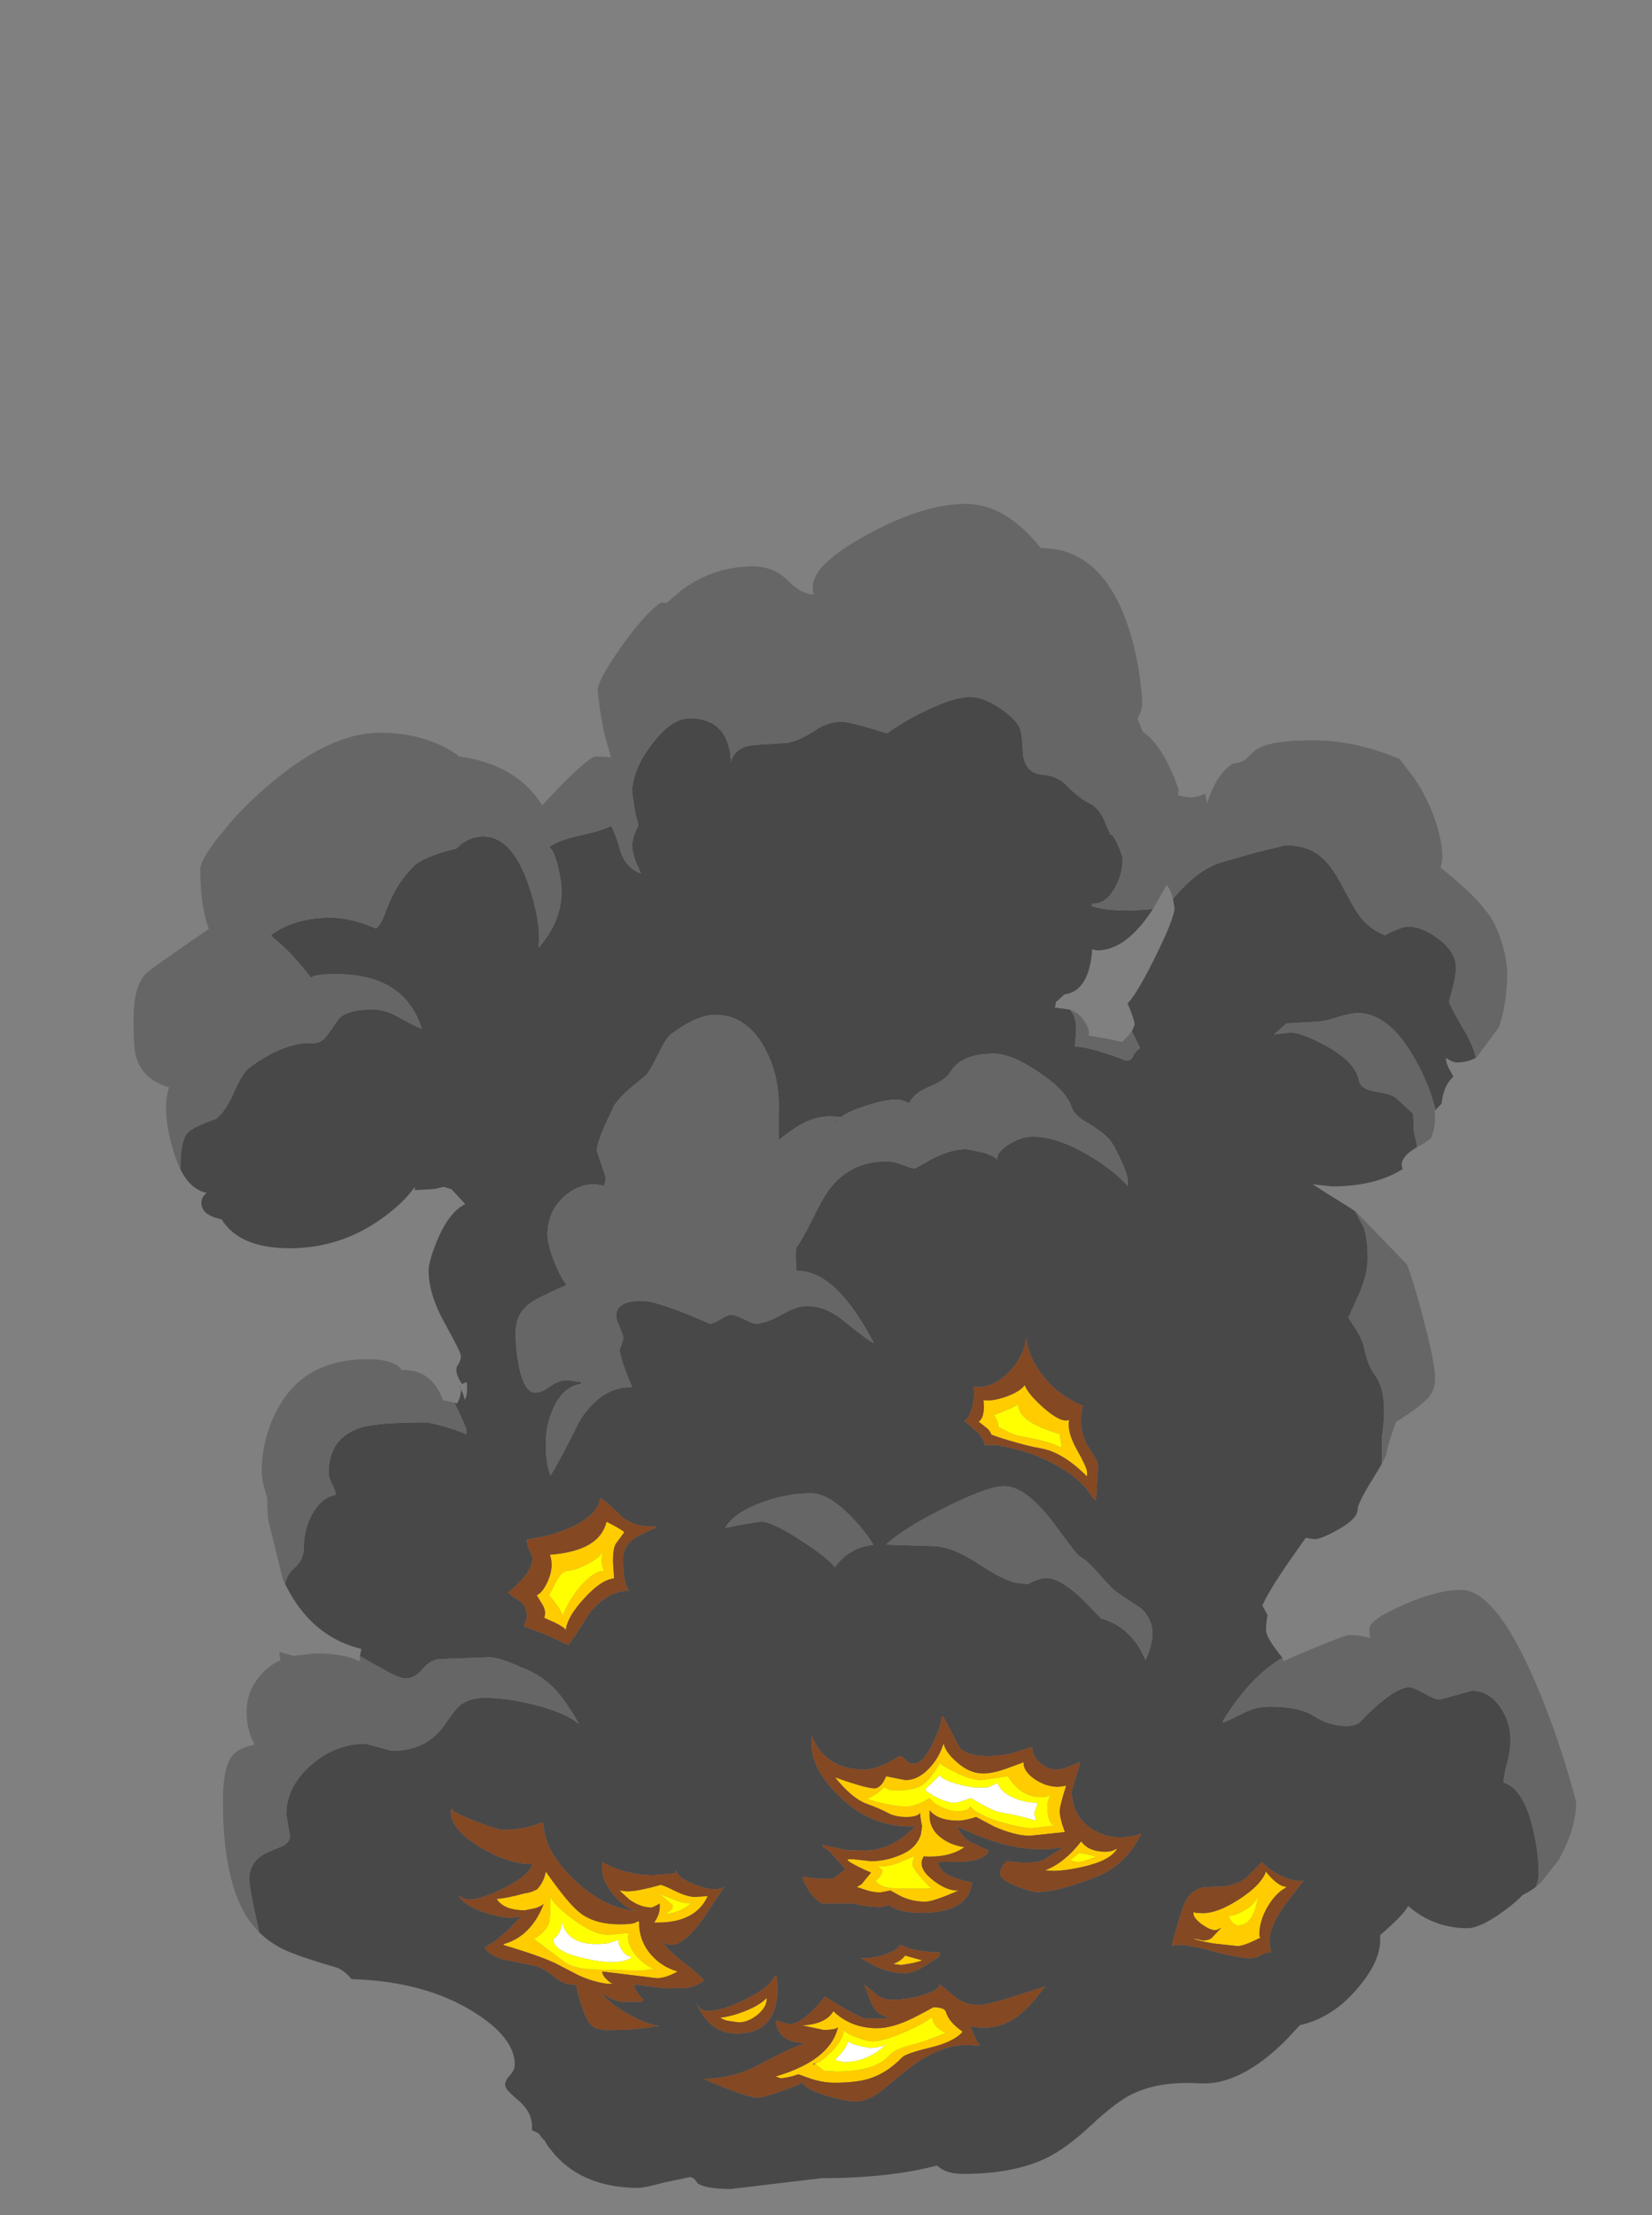 <?xml version="1.0" encoding="UTF-8" standalone="no"?>
<svg xmlns:ffdec="https://www.free-decompiler.com/flash" xmlns:xlink="http://www.w3.org/1999/xlink" ffdec:objectType="frame" height="513.9px" width="383.5px" xmlns="http://www.w3.org/2000/svg">
  <rect width="100%" height="100%" fill="#808080" stroke="none"/>
  <g transform="matrix(1.0, 0.0, 0.0, 1.0, 183.4, 511.25)">
    <use ffdec:characterId="204" height="390.95" transform="matrix(1.0, 0.0, 0.0, 1.0, -152.4, -394.35)" width="334.9" xlink:href="#shape0"/>
  </g>
  <defs>
    <g id="shape0" transform="matrix(1.0, 0.0, 0.0, 1.0, 152.4, 394.35)">
      <path d="M159.35 -265.9 Q157.3 -264.75 154.75 -264.75 153.85 -264.75 152.25 -265.85 L152.25 -265.75 Q152.25 -264.5 153.4 -262.55 L154.0 -261.45 Q152.45 -260.15 151.7 -257.55 151.4 -256.5 151.25 -255.2 L149.85 -253.7 Q148.35 -260.0 144.55 -266.45 138.75 -276.2 131.85 -276.2 129.95 -276.2 126.75 -275.15 123.55 -274.15 121.4 -274.15 L115.25 -273.8 112.35 -271.25 116.05 -271.7 Q118.8 -271.7 124.45 -268.6 131.25 -264.85 132.05 -260.65 132.45 -258.6 135.6 -258.05 139.6 -257.45 140.65 -256.55 L144.55 -252.95 Q144.75 -252.55 144.75 -249.0 L145.35 -246.5 145.55 -245.1 Q142.0 -243.05 142.0 -241.0 L142.2 -239.85 141.95 -239.85 Q135.65 -236.0 125.75 -236.0 L121.3 -236.5 Q123.9 -234.8 129.65 -231.25 L131.45 -230.05 131.15 -230.25 133.1 -226.65 Q134.1 -224.1 134.1 -219.3 134.1 -215.45 131.85 -210.5 L129.6 -205.55 131.25 -203.05 Q132.95 -200.3 133.3 -198.4 134.2 -194.3 135.75 -192.25 138.95 -188.1 137.4 -177.95 L137.4 -171.65 135.05 -167.75 Q131.75 -162.45 131.75 -161.0 131.75 -158.9 127.2 -156.35 123.25 -154.15 121.75 -154.15 L119.7 -154.45 116.05 -149.25 Q111.35 -142.5 109.65 -138.8 L110.85 -136.5 Q110.5 -134.8 110.5 -133.0 110.5 -131.3 114.3 -126.65 106.7 -122.15 100.5 -112.0 L100.5 -111.6 Q101.35 -111.85 105.55 -113.95 108.3 -115.3 111.35 -115.3 118.35 -115.3 121.75 -113.05 125.15 -110.8 129.4 -110.8 130.65 -110.8 132.1 -111.5 L132.5 -111.9 133.85 -113.35 Q140.55 -119.8 143.7 -119.8 144.8 -119.8 147.25 -118.35 149.7 -116.95 150.9 -116.95 L158.25 -119.0 Q162.15 -119.0 164.8 -115.3 167.25 -111.85 167.25 -107.5 167.25 -105.15 166.5 -102.35 165.7 -99.45 165.65 -97.7 170.25 -96.25 172.45 -87.05 173.8 -81.3 173.8 -76.4 173.8 -75.1 173.15 -73.5 171.75 -72.4 170.15 -71.65 168.75 -70.15 166.0 -68.1 160.35 -63.9 157.25 -63.9 149.45 -63.9 143.5 -69.05 142.4 -66.95 137.0 -62.3 L137.0 -61.15 Q137.0 -55.75 131.0 -49.1 125.5 -43.0 118.35 -41.4 L115.15 -37.95 Q104.55 -27.4 95.25 -27.9 85.65 -28.5 79.3 -25.35 75.7 -23.6 69.75 -18.05 63.95 -12.65 59.25 -10.45 51.7 -6.9 40.25 -6.9 36.05 -6.9 34.15 -8.85 23.05 -5.9 7.25 -5.9 L-13.65 -3.4 Q-19.65 -3.4 -21.5 -4.75 -22.3 -6.15 -23.25 -6.15 L-29.2 -4.9 Q-33.9 -3.65 -35.15 -3.65 -47.75 -3.65 -54.65 -11.4 L-55.65 -12.65 -55.8 -12.8 -56.05 -13.15 -56.2 -13.35 -57.15 -14.9 -57.25 -14.8 -58.4 -16.35 -59.9 -17.0 -59.9 -17.9 Q-59.9 -21.25 -63.0 -23.9 -65.25 -25.8 -65.9 -26.75 L-66.15 -27.4 Q-66.15 -28.65 -65.0 -29.8 -63.9 -31.0 -63.9 -32.25 -63.9 -38.75 -74.15 -44.9 -84.35 -51.0 -98.9 -51.95 L-101.85 -52.1 Q-103.05 -53.75 -105.05 -54.7 -111.95 -56.7 -115.9 -58.25 -120.15 -59.95 -123.2 -62.9 -125.55 -73.25 -125.55 -75.15 -125.55 -79.8 -120.8 -81.7 L-117.6 -83.05 Q-116.1 -83.9 -116.1 -85.4 L-116.95 -90.3 Q-116.95 -96.7 -111.2 -101.75 -105.55 -106.7 -98.55 -106.7 L-92.4 -105.05 Q-84.3 -105.05 -80.1 -111.2 -77.85 -114.55 -76.8 -115.45 -74.55 -117.35 -70.9 -117.35 -65.4 -117.35 -58.65 -115.55 -51.6 -113.65 -48.95 -111.2 -51.9 -116.4 -54.15 -118.9 -57.5 -122.55 -62.05 -124.3 L-62.05 -124.25 -63.7 -125.0 Q-67.85 -126.75 -69.85 -126.75 L-80.9 -126.35 Q-83.35 -126.35 -85.2 -124.1 -87.15 -121.85 -89.1 -121.85 -90.95 -121.85 -95.1 -124.35 L-99.85 -127.0 -99.5 -128.7 Q-110.4 -131.3 -116.35 -142.1 L-117.2 -143.75 Q-116.8 -146.05 -115.1 -147.45 -112.85 -149.3 -112.85 -152.35 -112.85 -156.45 -110.95 -159.9 -108.85 -163.8 -105.45 -164.45 -105.5 -165.3 -106.3 -166.9 -107.1 -168.45 -107.1 -169.55 -107.1 -177.6 -99.75 -180.0 -95.85 -181.25 -84.6 -181.25 -83.5 -181.25 -79.7 -180.1 -75.75 -178.95 -75.15 -178.35 L-75.15 -179.6 Q-75.15 -180.1 -77.9 -185.8 L-78.5 -185.95 -77.3 -185.65 Q-76.4 -187.1 -76.4 -188.9 L-77.2 -190.0 Q-76.05 -188.8 -75.5 -186.5 -74.75 -187.7 -75.05 -190.6 L-76.15 -190.15 Q-77.85 -192.6 -77.35 -194.15 -76.4 -195.55 -76.4 -196.65 -76.4 -197.5 -80.15 -204.25 -83.9 -210.95 -83.9 -216.5 -83.9 -218.65 -81.85 -223.6 -79.15 -230.05 -75.4 -231.9 L-78.6 -235.35 -80.4 -235.9 -82.45 -235.4 -86.65 -235.15 -87.1 -235.15 -87.1 -235.9 Q-89.75 -232.1 -94.9 -228.45 -104.45 -221.65 -116.15 -221.65 -125.65 -221.65 -130.15 -226.1 -131.3 -227.25 -131.95 -228.35 L-132.4 -228.45 Q-136.65 -229.45 -136.65 -232.15 -136.65 -233.45 -135.6 -234.35 L-135.4 -234.5 Q-139.1 -235.2 -141.5 -239.9 L-141.5 -240.8 Q-141.5 -247.2 -139.45 -248.8 -137.7 -250.15 -133.3 -251.65 -131.1 -253.25 -129.1 -257.8 -127.1 -262.35 -125.5 -263.55 -117.4 -269.55 -110.8 -269.25 -108.75 -269.15 -107.4 -271.15 L-104.65 -275.0 Q-102.5 -277.05 -97.05 -277.05 -93.95 -277.05 -91.1 -275.4 -87.3 -273.2 -85.5 -272.6 -89.45 -285.25 -105.45 -285.25 -110.35 -285.25 -111.2 -284.4 -115.95 -290.6 -120.2 -293.85 -120.2 -294.25 -120.6 -294.25 -115.05 -298.35 -106.7 -298.35 -102.0 -298.35 -96.25 -295.9 -95.25 -295.9 -93.65 -300.3 -91.5 -306.15 -87.45 -310.2 -85.1 -312.55 -77.45 -314.4 L-76.3 -315.45 Q-73.9 -317.2 -71.25 -317.2 -64.65 -317.2 -60.8 -306.25 -57.75 -297.5 -58.35 -291.4 -53.05 -297.5 -53.05 -304.3 -53.05 -306.9 -53.9 -310.3 -54.8 -314.0 -55.9 -314.7 -54.0 -316.25 -48.8 -317.4 -43.2 -318.65 -41.55 -319.65 -40.45 -317.8 -39.25 -313.4 -37.85 -309.7 -34.6 -308.6 L-35.85 -311.4 Q-36.65 -313.75 -36.65 -314.95 -36.65 -316.85 -35.4 -319.3 L-35.2 -319.65 -36.05 -323.25 -36.65 -327.45 Q-36.65 -332.55 -32.15 -338.5 -27.55 -344.6 -23.35 -344.6 -14.5 -344.6 -13.75 -335.2 L-13.75 -334.4 Q-12.9 -337.9 -8.55 -338.4 L-0.6 -338.9 Q2.4 -339.5 5.9 -341.85 8.8 -343.8 12.05 -343.8 13.95 -343.8 22.55 -341.1 25.95 -343.65 31.25 -346.25 38.0 -349.55 41.75 -349.55 44.85 -349.55 48.65 -347.0 51.75 -344.95 53.0 -343.0 53.65 -341.95 53.85 -339.8 L54.1 -336.15 Q54.65 -331.8 58.75 -331.5 62.1 -331.25 64.25 -329.0 67.2 -325.95 69.4 -324.95 71.8 -323.85 73.25 -320.25 L74.35 -317.6 74.7 -317.6 Q75.25 -317.1 76.2 -315.0 77.2 -312.8 77.2 -311.85 77.2 -308.35 75.35 -305.15 73.25 -301.45 70.2 -301.6 70.2 -301.2 69.8 -301.2 72.1 -300.0 79.4 -300.0 L84.25 -300.35 84.0 -300.0 Q77.95 -290.75 71.25 -290.75 L70.15 -291.0 Q69.45 -281.25 63.7 -280.55 L62.4 -279.35 61.75 -278.8 61.5 -277.5 65.0 -277.0 Q66.3 -275.45 66.4 -273.1 66.45 -271.45 66.1 -268.45 69.45 -268.45 78.0 -265.2 79.25 -265.2 79.6 -266.1 80.05 -267.35 81.3 -268.05 L79.35 -272.0 80.0 -273.5 Q80.0 -274.55 78.35 -278.5 80.05 -279.9 84.3 -288.25 89.25 -298.15 89.25 -300.6 L88.9 -302.7 Q94.35 -309.25 99.7 -311.05 L108.05 -313.45 115.05 -315.15 Q120.1 -315.15 123.3 -312.45 125.6 -310.55 127.9 -306.25 130.95 -300.5 131.85 -299.25 134.45 -295.6 138.2 -294.25 138.65 -294.7 140.7 -295.5 142.7 -296.3 143.3 -296.3 146.75 -296.3 150.5 -293.45 154.6 -290.35 154.6 -286.7 154.6 -284.35 152.95 -278.9 152.95 -278.35 156.3 -272.55 158.9 -268.15 159.15 -265.8 L159.35 -265.9 M10.45 -250.8 L10.45 -251.25 10.95 -251.4 10.45 -250.8 M57.75 -262.5 Q51.4 -266.8 47.25 -266.8 39.65 -266.8 37.05 -262.3 36.15 -260.75 32.3 -259.1 28.65 -257.55 27.65 -255.3 26.05 -256.15 24.55 -256.15 22.1 -256.15 17.3 -254.6 13.55 -253.35 11.75 -252.05 7.9 -252.7 4.35 -251.25 1.45 -250.1 -2.65 -246.7 L-2.65 -252.85 Q-2.2 -261.35 -5.9 -268.1 -10.1 -275.8 -17.4 -275.8 -21.6 -275.8 -27.65 -271.3 -28.75 -270.45 -30.65 -266.55 -32.65 -262.55 -33.4 -261.85 L-37.3 -258.6 Q-39.4 -256.8 -40.75 -254.9 L-43.0 -250.15 Q-44.85 -245.8 -44.85 -244.25 L-42.8 -238.15 Q-42.8 -237.15 -43.2 -236.1 -47.8 -237.4 -52.0 -234.0 -56.3 -230.45 -56.3 -224.85 -56.3 -222.3 -54.5 -218.0 -52.85 -214.1 -51.8 -213.15 -57.1 -210.85 -59.5 -209.45 -63.7 -207.0 -63.7 -202.1 -63.7 -197.9 -62.85 -193.9 -61.6 -188.15 -59.2 -188.15 -57.65 -188.15 -55.7 -189.6 -53.8 -191.05 -51.6 -191.05 L-48.55 -190.6 -48.55 -190.2 Q-52.55 -189.55 -54.8 -184.85 -56.7 -180.95 -56.7 -176.1 -56.7 -171.85 -55.6 -168.9 -53.35 -172.55 -48.8 -181.7 -43.7 -189.65 -36.65 -189.4 -39.55 -196.25 -39.55 -198.2 -38.7 -200.1 -38.7 -201.1 L-39.5 -203.3 Q-40.35 -204.95 -40.35 -206.0 -40.35 -209.45 -34.4 -209.45 -30.7 -209.45 -18.65 -204.15 -17.8 -204.15 -16.15 -205.15 -14.5 -206.2 -13.75 -206.2 -12.7 -206.2 -10.65 -205.15 -8.55 -204.15 -8.0 -204.15 -5.7 -204.15 -2.05 -206.2 1.6 -208.25 3.85 -208.25 8.3 -208.25 12.35 -204.9 18.0 -200.3 19.45 -199.65 10.7 -216.4 1.8 -216.4 L1.5 -216.4 Q1.2 -220.1 1.4 -221.75 2.8 -223.55 4.85 -227.7 7.15 -232.4 8.4 -234.3 13.4 -241.8 22.3 -241.8 24.2 -241.8 26.25 -240.95 28.25 -240.15 29.05 -240.15 L33.0 -242.4 Q37.5 -244.65 40.9 -244.65 L45.1 -243.8 Q47.6 -242.95 48.1 -242.2 47.9 -243.95 50.8 -245.75 53.65 -247.55 56.3 -247.55 61.95 -247.55 69.25 -243.25 75.1 -239.8 78.4 -236.1 L78.4 -237.3 Q78.4 -238.8 76.6 -242.55 74.95 -246.1 73.9 -247.15 72.2 -248.9 68.55 -251.05 65.95 -252.55 65.3 -254.5 64.15 -258.2 57.75 -262.5 M84.15 -132.05 Q84.15 -135.65 81.5 -138.1 L76.35 -141.5 Q74.9 -142.4 71.95 -145.8 69.15 -149.1 67.35 -150.1 66.65 -150.5 64.65 -153.25 L60.5 -158.8 Q54.4 -166.45 49.75 -166.45 45.75 -166.45 35.05 -161.0 25.9 -156.35 22.3 -152.9 L33.15 -152.55 Q37.55 -152.55 44.05 -148.25 50.6 -143.95 53.4 -143.95 L54.8 -143.75 55.1 -143.7 56.45 -144.35 Q58.35 -145.15 59.55 -145.15 62.6 -145.15 67.6 -140.5 L72.25 -135.75 Q79.35 -133.75 82.55 -126.05 L83.35 -128.15 Q84.15 -130.65 84.15 -132.05 M68.95 -176.05 Q66.75 -180.2 68.0 -185.15 62.2 -187.4 58.5 -192.35 56.5 -194.95 55.6 -197.6 55.0 -199.25 54.85 -200.9 54.6 -199.2 54.0 -197.6 52.9 -195.05 50.7 -192.8 46.9 -189.0 42.6 -189.5 43.0 -187.6 42.3 -184.85 41.55 -182.1 40.45 -181.65 L43.35 -179.1 Q45.0 -177.45 45.25 -176.0 L47.85 -176.0 Q55.7 -174.7 61.75 -171.35 66.35 -168.85 69.0 -165.65 L70.65 -163.3 71.05 -163.3 71.2 -165.65 71.5 -171.2 Q71.5 -172.0 70.65 -173.35 L68.95 -176.05 M14.5 -159.05 Q9.05 -164.8 4.9 -164.8 -1.45 -164.8 -7.85 -162.15 -13.4 -159.85 -15.05 -156.75 L-11.7 -157.45 -6.8 -158.25 Q-4.15 -158.25 2.55 -153.85 8.8 -149.8 10.4 -147.65 13.75 -152.25 19.35 -152.85 17.65 -155.75 14.5 -159.05 M17.4 -100.7 Q8.05 -100.7 5.0 -108.6 L5.0 -106.6 Q5.0 -100.65 11.65 -94.3 19.2 -87.05 29.05 -87.55 23.7 -81.9 17.25 -81.9 L13.2 -82.0 7.6 -83.2 7.6 -82.8 Q8.85 -82.2 10.15 -80.65 L12.85 -77.55 10.05 -75.45 6.95 -75.35 2.8 -75.8 Q4.05 -72.6 5.7 -70.95 L7.25 -69.65 14.6 -69.65 Q17.9 -68.8 20.9 -68.8 21.85 -68.8 22.8 -69.3 L24.25 -68.5 Q26.7 -67.45 30.35 -67.45 41.4 -67.45 42.25 -74.45 39.0 -75.25 37.45 -75.9 34.7 -77.0 34.3 -79.25 L40.7 -79.35 Q45.3 -79.75 46.1 -81.9 L41.65 -84.0 Q39.65 -85.3 38.9 -87.5 53.1 -80.55 63.25 -82.7 L63.6 -82.8 59.25 -79.95 Q56.85 -78.55 50.3 -79.45 52.25 -81.45 50.5 -79.7 48.75 -78.0 48.75 -76.65 48.75 -75.15 52.7 -73.6 56.0 -72.3 57.45 -72.3 62.2 -72.3 71.05 -75.8 77.95 -78.5 81.55 -85.85 78.95 -84.95 76.55 -84.95 73.0 -84.95 69.75 -87.15 65.4 -90.15 65.4 -95.7 L67.15 -101.6 67.15 -102.45 Q63.65 -100.7 61.85 -100.7 59.9 -100.7 58.1 -102.2 56.2 -103.85 56.2 -105.95 L50.75 -104.25 46.35 -103.8 Q41.15 -103.8 39.4 -105.75 L35.6 -112.95 35.2 -112.95 Q35.15 -110.95 33.2 -106.9 30.9 -102.05 28.6 -102.05 27.7 -102.05 26.9 -102.9 26.15 -103.8 25.35 -103.8 20.45 -100.7 17.4 -100.7 M30.65 -87.55 L30.65 -87.4 30.4 -85.75 30.5 -86.95 30.65 -87.55 M29.5 -87.6 L29.05 -87.55 29.05 -87.6 29.5 -87.6 M38.7 -88.05 L38.9 -87.5 38.7 -87.6 38.7 -88.05 M16.45 -57.0 Q21.75 -53.45 26.65 -53.45 28.55 -53.45 30.95 -54.95 L34.75 -57.4 34.75 -58.3 Q28.95 -58.35 25.6 -60.05 24.85 -58.8 22.35 -57.9 19.85 -56.95 17.25 -56.95 L16.45 -57.0 M5.9 -32.4 L5.15 -32.2 5.7 -32.6 5.9 -32.4 M22.5 -42.95 L17.25 -42.95 Q14.95 -43.8 8.1 -48.0 3.0 -41.65 -0.05 -41.65 -0.7 -41.65 -3.3 -42.55 L-3.3 -42.1 Q-2.45 -37.15 3.7 -37.3 -0.4 -35.9 -7.0 -32.3 -13.3 -28.95 -20.15 -28.95 L-17.3 -27.75 Q-9.65 -24.6 -7.5 -24.6 -6.2 -24.6 -2.0 -26.1 2.0 -27.5 2.8 -28.1 3.8 -26.4 8.95 -24.9 13.2 -23.7 15.05 -23.7 17.7 -23.7 20.7 -25.75 L26.2 -30.25 Q34.0 -36.85 41.25 -36.85 L44.1 -36.6 43.25 -37.9 41.8 -41.2 Q47.7 -39.8 52.65 -43.35 55.4 -45.3 59.25 -50.4 46.2 -46.05 43.95 -46.05 40.85 -46.05 38.6 -47.75 L34.75 -50.85 Q34.45 -49.4 30.55 -48.3 27.1 -47.3 23.8 -47.3 21.65 -47.3 20.3 -48.3 L17.25 -50.85 18.9 -46.45 Q20.15 -43.7 22.5 -43.4 L22.5 -42.95 M113.85 -76.1 Q111.15 -77.45 109.55 -79.25 L105.75 -75.45 Q103.75 -74.05 100.8 -73.6 L96.15 -73.4 Q93.65 -73.1 92.05 -70.55 90.95 -68.75 89.0 -61.3 L88.55 -59.8 90.1 -60.05 Q92.7 -60.05 98.4 -58.5 104.1 -56.95 106.75 -56.95 108.1 -56.95 109.2 -57.6 110.3 -58.3 111.75 -58.3 111.3 -59.15 111.3 -61.1 111.3 -64.2 114.85 -69.3 L119.2 -74.9 Q116.95 -74.6 113.85 -76.1 M-31.3 -157.1 Q-35.9 -156.9 -38.9 -159.2 -41.95 -162.3 -44.0 -163.75 -44.7 -159.55 -51.3 -156.7 -55.9 -154.75 -61.1 -154.1 -61.1 -152.35 -59.75 -150.0 -59.75 -146.3 -65.45 -141.8 -64.45 -140.8 -62.5 -139.65 -61.1 -138.5 -61.1 -136.35 -61.1 -135.6 -61.8 -133.95 L-57.4 -132.3 -51.45 -129.6 Q-50.1 -131.35 -46.45 -137.15 -42.45 -142.05 -37.4 -142.25 -38.75 -143.6 -38.75 -149.75 -38.75 -152.55 -36.0 -154.45 -35.05 -155.1 -31.3 -156.75 L-31.3 -157.1 M-26.55 -76.65 L-31.6 -76.2 Q-38.3 -76.2 -43.65 -79.25 L-43.65 -77.75 Q-43.65 -74.9 -40.8 -71.45 -37.95 -68.05 -35.1 -67.9 -42.75 -68.15 -50.0 -75.05 -57.1 -81.75 -57.2 -88.05 L-57.65 -88.45 Q-61.5 -86.7 -66.9 -86.7 -67.8 -86.7 -72.7 -88.6 -77.6 -90.5 -78.2 -91.1 -78.2 -91.55 -78.65 -91.55 -79.35 -87.2 -72.0 -82.75 -65.15 -78.65 -59.85 -78.8 -60.45 -76.2 -66.3 -73.25 -71.65 -70.55 -74.55 -70.55 -75.2 -70.55 -76.9 -71.4 -75.45 -68.95 -70.15 -67.3 -65.15 -65.8 -62.9 -66.6 L-62.45 -66.6 Q-65.3 -63.45 -67.55 -61.65 -69.25 -60.25 -70.9 -59.5 -70.05 -57.75 -66.8 -56.7 L-59.4 -55.2 Q-57.35 -54.8 -54.55 -52.5 -52.2 -50.55 -49.7 -50.85 -47.85 -42.4 -45.6 -41.0 -44.5 -40.3 -42.4 -40.25 L-37.5 -40.35 -33.2 -40.8 -30.35 -41.25 Q-32.4 -41.35 -36.0 -43.15 -40.85 -45.6 -43.2 -48.2 L-43.2 -48.65 Q-42.0 -47.45 -39.25 -46.85 L-34.4 -46.85 -33.95 -47.3 Q-36.15 -49.3 -36.2 -50.85 L-28.95 -49.95 -23.9 -50.05 Q-22.1 -50.3 -20.0 -51.7 -20.6 -52.8 -24.55 -55.85 -28.55 -58.85 -29.65 -60.9 -28.8 -60.05 -27.45 -60.05 -24.55 -60.05 -20.1 -66.2 L-15.2 -73.6 Q-17.0 -72.15 -21.65 -73.85 -26.25 -75.5 -26.55 -77.55 L-26.55 -76.65 M-22.85 -69.75 L-22.8 -69.8 -22.6 -69.8 -22.85 -69.75 M-2.9 -50.2 Q-2.9 -52.15 -3.3 -53.05 -3.3 -52.6 -3.75 -52.6 -4.6 -50.25 -10.2 -47.45 -15.65 -44.7 -19.1 -44.7 -20.55 -44.7 -21.3 -45.85 L-21.65 -46.4 -21.4 -45.8 Q-18.35 -39.45 -12.35 -39.45 -2.9 -39.45 -2.9 -50.2 M-62.0 -70.6 L-62.2 -70.45 -62.4 -70.45 -62.0 -70.6 M-5.4 -30.3 L-5.7 -30.2 -5.7 -30.45 -5.4 -30.3" fill="#484848" fill-rule="evenodd" stroke="none"/>
      <path d="M-141.5 -239.9 Q-142.5 -241.95 -143.3 -244.75 -145.9 -253.8 -144.15 -259.0 -150.25 -260.7 -151.85 -266.15 -152.4 -268.1 -152.4 -274.9 -152.4 -282.4 -149.55 -285.35 -148.5 -286.45 -134.9 -295.75 -136.9 -300.9 -136.9 -309.6 -136.9 -311.55 -133.05 -316.6 L-130.2 -320.05 -130.15 -320.5 -130.05 -320.25 Q-127.0 -323.8 -123.15 -327.25 -107.7 -341.25 -95.15 -341.25 -85.3 -341.25 -78.1 -336.7 L-77.1 -336.05 -77.1 -335.8 Q-63.4 -333.95 -57.55 -324.4 L-53.2 -329.0 Q-46.45 -335.75 -45.15 -335.75 L-41.55 -335.6 -42.85 -340.05 Q-44.15 -345.45 -44.65 -351.1 -44.65 -353.55 -38.75 -361.8 -33.4 -369.2 -29.9 -371.5 L-28.75 -371.3 -24.9 -374.55 Q-17.5 -379.85 -8.65 -379.85 -3.8 -379.85 -0.55 -376.6 2.65 -373.35 5.35 -373.35 L5.5 -373.35 Q5.3 -374.2 5.25 -375.0 5.25 -380.4 18.25 -387.4 31.15 -394.35 40.75 -394.35 50.05 -394.35 58.2 -384.1 L58.25 -384.1 Q72.15 -384.1 78.3 -366.5 80.25 -360.85 81.2 -354.05 81.75 -349.95 81.75 -347.75 81.75 -346.5 80.65 -344.55 L81.9 -341.45 Q86.6 -338.4 90.25 -328.0 L90.05 -326.7 92.75 -326.25 Q94.8 -326.25 96.35 -327.15 L96.8 -324.9 97.0 -325.5 Q99.15 -331.7 102.55 -333.95 L102.55 -334.05 Q104.45 -334.25 105.5 -334.85 L107.5 -336.75 Q110.25 -339.5 121.25 -339.5 130.55 -339.5 140.05 -335.75 L141.5 -335.15 144.85 -330.8 Q148.8 -324.95 150.5 -318.55 152.05 -312.75 151.0 -310.0 158.7 -303.75 161.05 -300.55 L161.3 -300.2 Q163.15 -298.2 164.55 -294.55 166.1 -290.45 166.5 -286.1 166.5 -279.55 165.05 -274.5 L164.8 -273.65 164.55 -272.9 159.35 -265.9 159.15 -265.8 Q158.9 -268.15 156.3 -272.55 152.95 -278.35 152.95 -278.9 154.6 -284.35 154.6 -286.7 154.6 -290.35 150.5 -293.45 146.75 -296.3 143.3 -296.3 142.7 -296.3 140.7 -295.5 138.65 -294.7 138.2 -294.25 134.45 -295.6 131.85 -299.25 130.95 -300.5 127.9 -306.25 125.6 -310.55 123.3 -312.45 120.1 -315.15 115.05 -315.15 L108.05 -313.45 99.7 -311.05 Q94.35 -309.25 88.9 -302.7 88.45 -304.7 87.45 -305.95 L84.25 -300.35 79.4 -300.0 Q72.1 -300.0 69.8 -301.2 70.2 -301.2 70.2 -301.6 73.25 -301.45 75.35 -305.15 77.2 -308.35 77.2 -311.85 77.2 -312.8 76.2 -315.0 75.25 -317.1 74.7 -317.6 L74.35 -317.6 73.25 -320.25 Q71.8 -323.85 69.4 -324.95 67.2 -325.95 64.25 -329.0 62.1 -331.25 58.75 -331.5 54.65 -331.8 54.1 -336.15 L53.85 -339.8 Q53.65 -341.95 53.0 -343.0 51.75 -344.95 48.65 -347.0 44.85 -349.55 41.75 -349.55 38.0 -349.55 31.25 -346.25 25.95 -343.65 22.55 -341.1 13.95 -343.8 12.05 -343.8 8.8 -343.8 5.9 -341.85 2.4 -339.5 -0.6 -338.9 L-8.55 -338.4 Q-12.9 -337.9 -13.75 -334.4 L-13.75 -335.2 Q-14.5 -344.6 -23.35 -344.6 -27.55 -344.6 -32.15 -338.5 -36.65 -332.55 -36.65 -327.45 L-36.05 -323.25 -35.2 -319.65 -35.4 -319.3 Q-36.65 -316.85 -36.65 -314.95 -36.65 -313.75 -35.85 -311.4 L-34.6 -308.6 Q-37.85 -309.7 -39.25 -313.4 -40.45 -317.8 -41.55 -319.65 -43.2 -318.65 -48.8 -317.4 -54.0 -316.25 -55.9 -314.7 -54.8 -314.0 -53.9 -310.3 -53.05 -306.9 -53.05 -304.3 -53.05 -297.5 -58.35 -291.4 -57.75 -297.5 -60.8 -306.25 -64.65 -317.2 -71.25 -317.2 -73.9 -317.2 -76.3 -315.45 L-77.45 -314.4 Q-85.1 -312.55 -87.45 -310.2 -91.5 -306.15 -93.65 -300.3 -95.25 -295.9 -96.25 -295.9 -102.0 -298.35 -106.7 -298.35 -115.05 -298.35 -120.6 -294.25 -120.2 -294.25 -120.2 -293.85 -115.95 -290.6 -111.2 -284.4 -110.35 -285.25 -105.45 -285.25 -89.45 -285.25 -85.5 -272.6 -87.3 -273.2 -91.1 -275.4 -93.95 -277.05 -97.05 -277.05 -102.5 -277.05 -104.65 -275.0 L-107.4 -271.15 Q-108.75 -269.15 -110.8 -269.25 -117.4 -269.55 -125.5 -263.55 -127.1 -262.35 -129.1 -257.8 -131.1 -253.25 -133.3 -251.65 -137.7 -250.15 -139.45 -248.8 -141.5 -247.2 -141.5 -240.8 L-141.5 -239.9 M149.85 -253.7 L149.65 -253.5 149.75 -251.9 Q149.75 -249.45 148.8 -247.2 147.7 -246.25 146.2 -245.45 L145.55 -245.1 145.35 -246.5 144.75 -249.0 Q144.75 -252.55 144.55 -252.95 L140.65 -256.55 Q139.6 -257.45 135.6 -258.05 132.45 -258.6 132.05 -260.65 131.25 -264.85 124.45 -268.6 118.8 -271.7 116.05 -271.7 L112.35 -271.25 115.25 -273.8 121.4 -274.15 Q123.55 -274.15 126.75 -275.15 129.95 -276.2 131.85 -276.2 138.75 -276.2 144.55 -266.45 148.35 -260.0 149.85 -253.7 M131.45 -230.05 L143.2 -217.9 143.5 -217.15 Q144.75 -213.85 147.05 -205.2 149.75 -195.0 149.75 -191.65 149.75 -188.85 148.35 -187.2 146.7 -185.15 140.75 -181.4 L140.7 -181.45 140.6 -181.2 Q138.65 -175.7 138.5 -174.15 138.45 -173.6 137.4 -171.65 L137.4 -177.95 Q138.95 -188.1 135.75 -192.25 134.2 -194.3 133.3 -198.4 132.95 -200.3 131.25 -203.05 L129.6 -205.55 131.85 -210.5 Q134.1 -215.45 134.1 -219.3 134.1 -224.1 133.1 -226.65 L131.15 -230.25 131.45 -230.05 M114.3 -126.65 L114.35 -126.55 114.55 -125.85 119.1 -127.85 Q128.8 -131.9 129.75 -131.9 132.7 -131.9 134.65 -131.15 134.5 -132.0 134.5 -133.4 134.5 -135.45 142.25 -138.85 150.25 -142.4 155.75 -142.4 164.35 -142.4 174.3 -117.9 179.25 -105.65 182.5 -93.15 182.5 -87.25 178.75 -80.35 L178.45 -79.75 174.3 -74.45 173.15 -73.5 Q173.8 -75.1 173.8 -76.4 173.8 -81.3 172.45 -87.05 170.25 -96.25 165.65 -97.7 165.7 -99.45 166.5 -102.35 167.25 -105.15 167.25 -107.5 167.25 -111.85 164.8 -115.3 162.15 -119.0 158.25 -119.0 L150.9 -116.95 Q149.7 -116.95 147.25 -118.35 144.8 -119.8 143.7 -119.8 140.55 -119.8 133.85 -113.35 L132.5 -111.9 132.1 -111.5 Q130.65 -110.8 129.4 -110.8 125.15 -110.8 121.75 -113.05 118.35 -115.3 111.35 -115.3 108.3 -115.3 105.55 -113.95 101.35 -111.85 100.5 -111.6 L100.5 -112.0 Q106.7 -122.15 114.3 -126.65 M-123.2 -62.9 Q-125.25 -64.95 -126.75 -67.6 -131.65 -76.4 -131.65 -93.5 -131.65 -101.05 -129.55 -103.85 -128.3 -105.5 -124.9 -106.35 L-124.25 -106.5 Q-126.15 -109.75 -126.15 -114.15 -126.15 -118.7 -123.1 -122.4 -121.15 -124.8 -118.3 -126.05 L-118.6 -128.0 -117.1 -127.6 -115.3 -127.1 -110.15 -127.65 Q-103.5 -127.65 -99.9 -125.8 L-99.9 -126.25 -99.85 -127.0 -95.1 -124.35 Q-90.95 -121.85 -89.1 -121.85 -87.15 -121.85 -85.2 -124.1 -83.35 -126.35 -80.9 -126.35 L-69.85 -126.75 Q-67.85 -126.75 -63.7 -125.0 L-62.05 -124.25 -62.05 -124.3 Q-57.5 -122.55 -54.15 -118.9 -51.9 -116.4 -48.95 -111.2 -51.6 -113.65 -58.65 -115.55 -65.4 -117.35 -70.9 -117.35 -74.55 -117.35 -76.8 -115.45 -77.85 -114.55 -80.1 -111.2 -84.3 -105.05 -92.4 -105.05 L-98.55 -106.7 Q-105.55 -106.7 -111.2 -101.75 -116.95 -96.7 -116.95 -90.3 L-116.1 -85.4 Q-116.1 -83.9 -117.6 -83.05 L-120.8 -81.7 Q-125.55 -79.8 -125.55 -75.15 -125.55 -73.25 -123.2 -62.9 M-117.2 -143.75 L-117.2 -143.7 -117.7 -144.7 -121.15 -158.65 -121.35 -161.55 -121.35 -163.6 -122.4 -167.35 -122.65 -169.5 Q-122.65 -177.4 -119.1 -184.1 -112.95 -195.9 -98.15 -195.9 -91.65 -195.9 -90.15 -193.35 L-89.65 -193.4 Q-84.6 -193.4 -81.9 -189.15 -81.05 -187.8 -80.55 -186.4 L-80.3 -186.35 -78.5 -185.95 -77.9 -185.8 Q-75.15 -180.1 -75.15 -179.6 L-75.15 -178.35 Q-75.75 -178.95 -79.7 -180.1 -83.5 -181.25 -84.6 -181.25 -95.85 -181.25 -99.75 -180.0 -107.1 -177.6 -107.1 -169.55 -107.1 -168.45 -106.3 -166.9 -105.5 -165.3 -105.45 -164.45 -108.85 -163.8 -110.95 -159.9 -112.85 -156.45 -112.85 -152.35 -112.85 -149.3 -115.1 -147.45 -116.8 -146.05 -117.2 -143.75 M79.35 -272.0 L81.3 -268.05 Q80.05 -267.35 79.6 -266.1 79.25 -265.2 78.0 -265.2 69.45 -268.45 66.1 -268.45 66.45 -271.45 66.4 -273.1 66.3 -275.45 65.0 -277.0 66.95 -276.3 68.15 -274.6 69.8 -272.2 69.25 -271.0 L73.25 -270.35 77.1 -269.5 77.2 -269.6 78.3 -270.75 79.35 -272.0 M57.75 -262.5 Q64.15 -258.2 65.3 -254.5 65.95 -252.55 68.55 -251.05 72.2 -248.9 73.9 -247.15 74.95 -246.1 76.6 -242.55 78.4 -238.8 78.4 -237.3 L78.4 -236.1 Q75.1 -239.8 69.25 -243.25 61.95 -247.55 56.3 -247.55 53.65 -247.55 50.8 -245.75 47.9 -243.95 48.1 -242.2 47.6 -242.95 45.1 -243.8 L40.9 -244.65 Q37.5 -244.65 33.0 -242.4 L29.05 -240.15 Q28.25 -240.15 26.25 -240.95 24.2 -241.8 22.3 -241.8 13.4 -241.8 8.4 -234.3 7.15 -232.4 4.85 -227.7 2.8 -223.55 1.4 -221.75 1.2 -220.1 1.5 -216.4 L1.8 -216.4 Q10.7 -216.4 19.45 -199.65 18.0 -200.3 12.35 -204.9 8.3 -208.25 3.85 -208.25 1.6 -208.25 -2.05 -206.2 -5.7 -204.15 -8.0 -204.15 -8.55 -204.15 -10.65 -205.15 -12.7 -206.2 -13.75 -206.2 -14.5 -206.2 -16.15 -205.15 -17.8 -204.15 -18.65 -204.15 -30.7 -209.45 -34.4 -209.45 -40.35 -209.45 -40.35 -206.0 -40.35 -204.95 -39.5 -203.3 L-38.7 -201.1 Q-38.7 -200.1 -39.55 -198.2 -39.55 -196.25 -36.65 -189.4 -43.7 -189.65 -48.8 -181.7 -53.35 -172.55 -55.6 -168.9 -56.7 -171.85 -56.7 -176.1 -56.7 -180.95 -54.8 -184.85 -52.55 -189.55 -48.55 -190.2 L-48.55 -190.6 -51.6 -191.05 Q-53.8 -191.05 -55.7 -189.6 -57.65 -188.15 -59.2 -188.15 -61.6 -188.15 -62.85 -193.9 -63.7 -197.9 -63.7 -202.1 -63.7 -207.0 -59.5 -209.45 -57.1 -210.85 -51.8 -213.15 -52.85 -214.1 -54.5 -218.0 -56.3 -222.3 -56.3 -224.85 -56.3 -230.45 -52.0 -234.0 -47.8 -237.4 -43.2 -236.1 -42.8 -237.15 -42.8 -238.15 L-44.85 -244.25 Q-44.85 -245.8 -43.0 -250.15 L-40.75 -254.9 Q-39.4 -256.8 -37.3 -258.6 L-33.4 -261.85 Q-32.65 -262.55 -30.65 -266.55 -28.75 -270.45 -27.65 -271.3 -21.6 -275.8 -17.4 -275.8 -10.1 -275.8 -5.9 -268.1 -2.2 -261.35 -2.65 -252.85 L-2.65 -246.7 Q1.45 -250.1 4.35 -251.25 7.9 -252.7 11.75 -252.05 13.55 -253.35 17.3 -254.6 22.1 -256.15 24.55 -256.15 26.05 -256.15 27.65 -255.3 28.65 -257.55 32.3 -259.1 36.15 -260.75 37.05 -262.3 39.65 -266.8 47.25 -266.8 51.4 -266.8 57.75 -262.5 M10.45 -250.8 L10.95 -251.4 10.45 -251.25 10.45 -250.8 M84.15 -132.05 Q84.15 -130.65 83.35 -128.15 L82.55 -126.05 Q79.35 -133.75 72.25 -135.75 L67.6 -140.5 Q62.6 -145.15 59.55 -145.15 58.35 -145.15 56.45 -144.35 L55.1 -143.7 54.8 -143.75 53.4 -143.95 Q50.6 -143.95 44.05 -148.25 37.55 -152.55 33.15 -152.55 L22.3 -152.9 Q25.9 -156.35 35.05 -161.0 45.75 -166.45 49.75 -166.45 54.4 -166.45 60.5 -158.8 L64.65 -153.25 Q66.65 -150.5 67.35 -150.1 69.15 -149.1 71.95 -145.8 74.9 -142.4 76.35 -141.5 L81.5 -138.1 Q84.15 -135.65 84.15 -132.05 M14.5 -159.05 Q17.65 -155.75 19.35 -152.85 13.75 -152.25 10.4 -147.65 8.8 -149.8 2.55 -153.85 -4.15 -158.25 -6.8 -158.25 L-11.7 -157.45 -15.05 -156.75 Q-13.4 -159.85 -7.85 -162.15 -1.45 -164.8 4.9 -164.8 9.05 -164.8 14.5 -159.05" fill="#666666" fill-rule="evenodd" stroke="none"/>
      <path d="M66.5 -175.1 Q68.95 -170.75 68.95 -169.7 L68.95 -168.7 Q63.2 -174.45 58.05 -175.25 55.35 -175.7 50.65 -177.1 48.15 -177.85 46.9 -178.35 L46.75 -178.4 Q46.35 -179.5 45.45 -180.1 L43.8 -181.4 Q45.35 -182.6 44.9 -186.4 46.9 -186.1 50.1 -187.2 53.35 -188.35 54.5 -189.9 55.15 -187.9 58.95 -184.55 63.05 -181.0 64.8 -181.85 64.25 -179.15 66.5 -175.1 M63.05 -175.5 L62.6 -178.55 Q52.9 -181.35 53.0 -185.35 50.5 -184.1 47.3 -182.9 48.25 -181.85 48.4 -180.2 L49.55 -179.6 Q51.75 -178.35 53.2 -178.1 60.3 -176.85 62.7 -175.5 L63.05 -175.5 M34.8 -102.2 Q32.4 -98.15 30.5 -97.0 28.6 -95.85 24.4 -95.85 22.65 -95.85 21.9 -96.7 20.45 -95.0 17.95 -93.95 19.15 -93.45 20.95 -93.0 24.45 -92.15 26.9 -92.15 29.4 -92.15 32.4 -94.1 33.25 -92.85 35.35 -91.9 37.25 -91.05 38.85 -91.05 41.55 -91.05 41.8 -92.15 43.95 -89.9 49.65 -88.3 54.05 -87.1 56.25 -87.1 L61.5 -87.75 Q59.75 -88.05 59.75 -92.25 59.75 -93.7 60.6 -94.95 59.8 -94.3 58.3 -94.3 53.6 -94.3 50.55 -99.15 L44.4 -98.25 Q42.15 -98.25 38.5 -100.0 35.45 -101.5 34.8 -102.2 M30.65 -87.55 Q30.25 -89.5 30.2 -90.6 29.45 -89.7 27.0 -89.7 24.4 -89.7 22.7 -90.65 20.95 -91.6 17.7 -92.8 14.4 -94.0 10.45 -98.9 18.6 -96.0 20.0 -96.4 21.35 -96.8 22.3 -99.15 L26.8 -98.25 Q29.7 -98.25 32.3 -101.0 34.6 -103.4 35.65 -106.8 36.05 -104.75 38.7 -102.45 41.65 -99.8 44.85 -99.8 46.95 -99.8 50.0 -100.85 L54.25 -102.4 Q54.05 -100.45 56.7 -98.55 59.35 -96.7 62.25 -96.7 L64.1 -96.95 Q62.6 -92.25 62.6 -91.05 62.6 -90.0 63.2 -87.95 L63.8 -86.2 55.7 -85.35 Q52.2 -85.35 47.35 -87.5 L43.2 -89.7 Q40.55 -88.85 39.05 -88.85 34.35 -88.85 32.4 -91.25 L32.4 -89.95 Q32.4 -86.9 35.1 -84.85 37.35 -83.15 40.5 -82.7 36.95 -80.2 31.05 -80.55 29.5 -78.15 32.7 -75.45 36.25 -72.45 39.15 -72.65 33.25 -70.05 31.4 -70.05 28.3 -70.05 25.65 -71.35 L23.3 -72.65 21.0 -72.2 Q19.25 -72.2 17.65 -72.75 L15.5 -73.45 16.6 -74.1 18.8 -76.8 Q15.3 -78.3 13.55 -79.45 L13.35 -79.9 14.65 -79.9 18.8 -79.45 Q22.65 -79.45 26.3 -81.2 29.5 -82.7 30.4 -85.75 L30.65 -87.4 30.65 -87.55 M65.0 -79.65 L66.75 -79.2 Q67.95 -79.2 71.1 -80.55 L67.15 -81.4 65.0 -79.65 M75.7 -82.3 L75.9 -82.3 Q74.3 -79.5 67.6 -78.05 62.15 -76.85 59.25 -77.35 63.65 -79.0 67.6 -84.05 69.25 -81.65 73.25 -81.65 74.8 -81.65 75.7 -82.3 M28.45 -78.7 Q28.45 -79.75 28.9 -80.55 L28.65 -80.55 25.15 -79.05 Q22.4 -78.0 20.55 -78.35 L20.55 -78.15 21.45 -77.4 Q21.45 -76.05 19.85 -74.95 20.95 -73.1 25.35 -73.1 L32.8 -73.1 Q28.45 -77.45 28.45 -78.7 M26.7 -57.55 L30.65 -56.45 Q30.4 -56.25 28.45 -55.8 L25.8 -55.35 23.95 -55.6 24.75 -55.95 Q26.1 -56.65 26.7 -57.55 M5.9 -32.4 L7.95 -30.8 10.8 -30.65 Q19.65 -30.65 23.0 -34.35 24.4 -35.95 28.9 -37.0 31.15 -37.55 36.1 -39.6 33.15 -41.05 33.05 -43.1 L32.6 -43.1 Q31.6 -42.0 26.95 -39.95 21.8 -37.65 19.15 -37.65 18.0 -37.65 15.6 -38.5 12.95 -39.5 12.5 -40.3 12.35 -38.0 9.5 -35.1 7.45 -33.05 5.9 -32.4 L5.7 -32.6 5.15 -32.2 5.9 -32.4 M40.05 -39.85 Q38.0 -37.5 32.55 -36.2 26.95 -34.85 26.05 -33.95 22.45 -30.25 18.4 -29.0 15.4 -28.05 10.25 -28.05 7.65 -28.05 4.75 -29.0 L1.95 -30.0 Q-0.7 -29.1 -2.3 -29.1 L-3.35 -29.5 Q-0.05 -30.45 2.7 -31.8 9.8 -35.3 11.15 -40.95 10.75 -40.3 7.75 -40.3 L2.85 -41.35 Q8.35 -41.65 10.05 -44.65 14.15 -40.7 20.2 -40.7 23.8 -40.7 28.65 -43.1 31.1 -44.35 33.25 -45.55 35.9 -45.55 36.2 -44.45 36.8 -42.25 39.85 -40.05 L40.05 -39.85 M110.5 -77.05 Q111.1 -76.1 112.45 -74.9 114.1 -73.5 115.1 -73.55 L115.1 -73.3 Q112.75 -72.05 110.85 -68.85 108.95 -65.55 108.95 -62.4 108.95 -61.9 109.2 -61.7 105.35 -59.75 103.9 -59.75 L98.35 -60.35 Q94.55 -61.0 93.65 -61.5 L93.85 -61.5 95.85 -61.05 Q97.15 -61.05 97.9 -61.65 L100.0 -63.9 99.8 -63.9 Q99.25 -63.45 98.65 -63.45 97.5 -63.45 95.6 -64.8 93.65 -66.25 93.65 -67.3 L93.75 -67.7 94.15 -67.45 95.95 -67.4 Q99.3 -67.4 104.25 -70.6 109.35 -73.9 110.5 -77.05 M108.55 -70.7 L108.55 -71.35 Q108.05 -69.5 105.35 -67.95 103.4 -66.85 101.7 -66.7 L102.45 -65.55 Q103.2 -64.55 104.05 -64.55 107.45 -64.55 108.55 -70.7 M-38.45 -155.8 L-40.5 -153.0 Q-41.1 -151.85 -41.1 -149.0 L-40.85 -145.05 Q-43.85 -144.75 -47.8 -140.4 -51.75 -136.1 -52.05 -133.05 -52.2 -133.6 -54.6 -134.8 L-57.05 -135.9 -56.85 -136.85 Q-56.85 -138.0 -57.5 -139.0 L-58.8 -141.15 Q-57.45 -141.7 -56.2 -144.5 -54.75 -147.8 -55.75 -150.55 -44.2 -151.4 -42.6 -158.2 -39.65 -156.75 -38.45 -155.8 M-43.05 -146.8 Q-44.1 -147.95 -43.5 -151.4 -44.0 -149.95 -47.05 -148.35 -49.9 -146.9 -51.6 -146.8 -53.05 -146.75 -54.25 -144.35 L-55.95 -141.15 Q-53.3 -138.2 -52.8 -136.35 -51.4 -139.9 -49.0 -142.8 -45.6 -146.9 -43.05 -146.8 M-22.85 -69.75 L-22.6 -69.8 -22.8 -69.8 -22.85 -69.75 Q-24.6 -69.5 -26.95 -70.55 L-30.25 -71.8 Q-27.2 -69.4 -27.2 -69.15 -27.2 -68.4 -27.65 -68.05 L-28.95 -67.2 Q-25.65 -67.4 -22.85 -69.75 M-30.25 -68.7 L-30.25 -69.6 Q-31.85 -68.7 -32.2 -68.7 -34.65 -68.7 -37.25 -70.5 L-39.6 -72.65 -37.9 -72.45 Q-35.3 -72.45 -30.05 -73.95 -29.55 -73.95 -26.7 -72.55 -23.85 -71.15 -22.05 -71.15 L-19.1 -71.35 Q-21.9 -65.2 -30.8 -65.2 L-31.55 -65.2 Q-30.25 -67.05 -30.25 -68.7 M-35.5 -65.45 L-35.05 -65.45 Q-35.1 -61.05 -32.3 -57.8 -29.85 -54.95 -26.1 -53.85 -28.9 -52.3 -30.9 -52.3 L-43.6 -53.85 Q-43.55 -52.9 -42.45 -51.9 -41.5 -51.0 -40.95 -51.0 L-42.05 -51.0 -42.4 -51.0 Q-45.85 -51.45 -49.25 -53.05 L-54.55 -55.8 Q-58.3 -57.55 -66.35 -59.95 L-66.55 -60.2 Q-60.1 -61.95 -57.15 -69.6 -57.5 -69.1 -59.1 -68.55 L-61.55 -68.05 Q-66.45 -68.05 -68.1 -70.7 -65.95 -70.8 -61.55 -72.0 -60.3 -72.1 -58.75 -72.9 -57.1 -74.65 -56.7 -77.05 -51.5 -69.55 -48.6 -67.35 -45.2 -64.8 -39.55 -64.8 -36.0 -64.8 -35.5 -65.45 M-31.55 -54.5 Q-33.5 -55.05 -35.65 -57.45 -38.1 -60.3 -37.45 -62.8 L-42.2 -62.35 Q-45.65 -62.35 -50.9 -66.35 -55.2 -69.6 -55.6 -71.35 L-55.6 -71.15 Q-55.6 -66.2 -55.95 -65.15 -56.7 -63.0 -59.45 -61.4 L-52.05 -55.85 Q-49.55 -54.3 -44.6 -54.3 L-34.5 -54.05 -31.55 -54.5 M-62.0 -70.6 L-62.4 -70.45 -62.2 -70.45 -62.0 -70.6 M-7.5 -43.85 Q-9.7 -42.05 -11.95 -42.05 L-14.65 -42.45 Q-15.8 -42.8 -16.2 -43.15 -13.7 -43.4 -10.6 -44.6 -6.95 -46.05 -5.45 -47.7 L-5.45 -47.95 Q-5.15 -45.8 -7.5 -43.85" fill="#ffcc00" fill-rule="evenodd" stroke="none"/>
      <path d="M63.05 -175.5 L62.7 -175.5 Q60.3 -176.85 53.2 -178.1 51.75 -178.35 49.55 -179.6 L48.4 -180.2 Q48.25 -181.85 47.3 -182.9 50.5 -184.1 53.0 -185.35 52.9 -181.35 62.6 -178.55 L63.05 -175.5 M34.8 -99.35 L34.55 -99.15 31.3 -96.0 Q32.15 -95.25 33.95 -94.3 36.55 -93.0 38.3 -93.0 38.85 -93.0 42.0 -94.1 L44.6 -92.6 Q47.35 -91.05 48.8 -90.8 53.0 -90.1 57.1 -88.85 L56.65 -90.6 Q57.35 -92.1 57.35 -93.0 54.6 -93.0 52.0 -94.1 48.9 -95.4 48.15 -97.6 L45.95 -96.55 43.55 -96.5 Q41.8 -96.5 38.65 -97.4 35.2 -98.4 34.8 -99.35 M34.8 -102.2 Q35.45 -101.5 38.5 -100.0 42.15 -98.25 44.4 -98.25 L50.55 -99.15 Q53.6 -94.3 58.3 -94.3 59.8 -94.3 60.6 -94.95 59.75 -93.7 59.75 -92.25 59.75 -88.05 61.5 -87.75 L56.25 -87.1 Q54.05 -87.1 49.65 -88.3 43.95 -89.9 41.8 -92.15 41.55 -91.05 38.85 -91.05 37.25 -91.05 35.35 -91.9 33.25 -92.85 32.4 -94.1 29.4 -92.15 26.9 -92.15 24.45 -92.15 20.95 -93.0 19.15 -93.45 17.95 -93.95 20.45 -95.0 21.9 -96.7 22.65 -95.85 24.4 -95.85 28.6 -95.85 30.5 -97.0 32.4 -98.15 34.8 -102.2 M65.0 -79.65 L67.15 -81.4 71.1 -80.55 Q67.95 -79.2 66.75 -79.2 L65.0 -79.65 M28.45 -78.7 Q28.45 -77.45 32.8 -73.1 L25.35 -73.1 Q20.95 -73.1 19.85 -74.95 21.45 -76.05 21.45 -77.4 L20.55 -78.15 20.55 -78.35 Q22.4 -78.0 25.15 -79.05 L28.65 -80.55 28.9 -80.55 Q28.45 -79.75 28.45 -78.7 M5.9 -32.4 Q7.45 -33.05 9.5 -35.1 12.35 -38.0 12.5 -40.3 12.95 -39.5 15.6 -38.5 18.0 -37.65 19.15 -37.65 21.8 -37.65 26.95 -39.95 31.6 -42.0 32.6 -43.1 L33.05 -43.1 Q33.15 -41.05 36.1 -39.6 31.15 -37.55 28.9 -37.0 24.4 -35.95 23.0 -34.35 19.65 -30.65 10.8 -30.65 L7.95 -30.8 5.9 -32.4 M10.45 -33.35 L12.35 -32.85 Q18.0 -32.85 22.1 -36.8 20.45 -36.1 18.45 -36.1 L15.65 -36.7 Q13.75 -37.3 13.35 -37.65 13.45 -36.35 10.45 -33.35 M108.55 -70.7 Q107.45 -64.55 104.05 -64.55 103.2 -64.55 102.45 -65.55 L101.7 -66.7 Q103.4 -66.85 105.35 -67.95 108.05 -69.5 108.55 -71.35 L108.55 -70.7 M-43.05 -146.8 Q-45.6 -146.9 -49.0 -142.8 -51.4 -139.9 -52.8 -136.35 -53.3 -138.2 -55.95 -141.15 L-54.25 -144.35 Q-53.05 -146.75 -51.6 -146.8 -49.9 -146.9 -47.05 -148.35 -44.0 -149.95 -43.5 -151.4 -44.1 -147.95 -43.05 -146.8 M-22.85 -69.75 Q-25.65 -67.4 -28.95 -67.2 L-27.65 -68.05 Q-27.2 -68.4 -27.2 -69.15 -27.2 -69.4 -30.25 -71.8 L-26.95 -70.55 Q-24.6 -69.5 -22.85 -69.75 M-31.55 -54.5 L-34.5 -54.05 -44.6 -54.3 Q-49.55 -54.3 -52.05 -55.85 L-59.45 -61.4 Q-56.7 -63.0 -55.95 -65.15 -55.6 -66.2 -55.6 -71.15 L-55.6 -71.35 Q-55.2 -69.6 -50.9 -66.35 -45.65 -62.35 -42.2 -62.35 L-37.45 -62.8 Q-38.1 -60.3 -35.65 -57.45 -33.5 -55.05 -31.55 -54.5 M-36.8 -57.1 L-37.05 -57.35 Q-38.0 -57.35 -38.95 -58.7 -39.95 -60.1 -39.85 -61.3 -41.55 -60.2 -44.9 -60.2 -51.75 -60.2 -53.0 -65.45 -53.05 -62.7 -54.75 -61.5 L-54.95 -61.35 Q-54.9 -58.65 -48.6 -57.1 -44.3 -56.05 -41.2 -56.05 -38.35 -56.05 -36.8 -57.1" fill="#ffff00" fill-rule="evenodd" stroke="none"/>
      <path d="M66.5 -175.1 Q64.25 -179.15 64.8 -181.85 63.05 -181.0 58.95 -184.55 55.15 -187.9 54.5 -189.9 53.35 -188.35 50.1 -187.2 46.9 -186.1 44.9 -186.4 45.35 -182.6 43.8 -181.4 L45.45 -180.1 Q46.35 -179.5 46.75 -178.4 L46.9 -178.35 Q48.15 -177.85 50.65 -177.1 55.35 -175.7 58.05 -175.25 63.2 -174.45 68.95 -168.7 L68.95 -169.7 Q68.95 -170.75 66.5 -175.1 M68.95 -176.05 L70.65 -173.35 Q71.5 -172.0 71.5 -171.2 L71.2 -165.65 71.05 -163.3 70.65 -163.3 69.0 -165.65 Q66.35 -168.85 61.75 -171.35 55.7 -174.7 47.85 -176.0 L45.25 -176.0 Q45.0 -177.45 43.35 -179.1 L40.45 -181.65 Q41.55 -182.1 42.3 -184.85 43.0 -187.6 42.6 -189.5 46.9 -189.0 50.7 -192.8 52.9 -195.05 54.0 -197.6 54.6 -199.2 54.85 -200.9 55.0 -199.25 55.6 -197.6 56.5 -194.95 58.5 -192.35 62.2 -187.4 68.0 -185.15 66.75 -180.2 68.95 -176.05 M17.4 -100.7 Q20.45 -100.7 25.35 -103.8 26.15 -103.8 26.9 -102.9 27.7 -102.05 28.6 -102.05 30.9 -102.05 33.2 -106.9 35.15 -110.95 35.2 -112.95 L35.6 -112.95 39.4 -105.75 Q41.15 -103.8 46.35 -103.8 L50.75 -104.25 56.2 -105.95 Q56.2 -103.85 58.1 -102.2 59.9 -100.7 61.85 -100.7 63.65 -100.7 67.15 -102.45 L67.15 -101.6 65.4 -95.7 Q65.4 -90.15 69.75 -87.15 73.0 -84.95 76.55 -84.95 78.95 -84.95 81.55 -85.85 77.95 -78.5 71.05 -75.8 62.2 -72.3 57.45 -72.3 56.0 -72.3 52.7 -73.6 48.75 -75.15 48.75 -76.65 48.75 -78.0 50.5 -79.7 52.25 -81.45 50.3 -79.45 56.85 -78.55 59.25 -79.95 L63.6 -82.8 63.25 -82.7 Q53.1 -80.55 38.9 -87.5 39.65 -85.3 41.65 -84.0 L46.1 -81.9 Q45.3 -79.75 40.7 -79.35 L34.3 -79.25 Q34.7 -77.0 37.45 -75.9 39.0 -75.25 42.25 -74.45 41.4 -67.45 30.35 -67.45 26.7 -67.45 24.25 -68.5 L22.8 -69.3 Q21.85 -68.8 20.9 -68.8 17.9 -68.8 14.6 -69.65 L7.25 -69.65 5.7 -70.95 Q4.05 -72.6 2.8 -75.8 L6.95 -75.35 10.05 -75.45 12.85 -77.55 10.15 -80.65 Q8.85 -82.2 7.6 -82.8 L7.6 -83.2 13.2 -82.0 17.25 -81.9 Q23.7 -81.9 29.05 -87.55 19.2 -87.05 11.65 -94.3 5.0 -100.65 5.0 -106.6 L5.0 -108.6 Q8.05 -100.7 17.4 -100.7 M30.4 -85.75 Q29.5 -82.7 26.3 -81.2 22.65 -79.45 18.8 -79.45 L14.65 -79.9 13.35 -79.9 13.55 -79.45 Q15.3 -78.3 18.8 -76.8 L16.6 -74.1 15.5 -73.45 17.65 -72.75 Q19.25 -72.2 21.0 -72.2 L23.3 -72.65 25.65 -71.35 Q28.3 -70.05 31.4 -70.05 33.25 -70.05 39.15 -72.65 36.25 -72.45 32.7 -75.45 29.5 -78.15 31.05 -80.55 36.95 -80.2 40.5 -82.7 37.35 -83.15 35.1 -84.85 32.4 -86.9 32.4 -89.95 L32.4 -91.25 Q34.35 -88.85 39.05 -88.85 40.55 -88.85 43.2 -89.7 L47.35 -87.5 Q52.2 -85.35 55.7 -85.35 L63.8 -86.2 63.2 -87.95 Q62.6 -90.0 62.6 -91.05 62.6 -92.25 64.1 -96.95 L62.25 -96.7 Q59.35 -96.7 56.7 -98.55 54.05 -100.45 54.25 -102.4 L50.0 -100.85 Q46.95 -99.8 44.85 -99.8 41.65 -99.8 38.7 -102.45 36.05 -104.75 35.65 -106.8 34.6 -103.4 32.3 -101.0 29.7 -98.25 26.8 -98.25 L22.3 -99.15 Q21.35 -96.8 20.0 -96.4 18.6 -96.0 10.45 -98.9 14.4 -94.0 17.7 -92.8 20.95 -91.6 22.7 -90.65 24.4 -89.7 27.0 -89.7 29.45 -89.7 30.2 -90.6 30.25 -89.5 30.65 -87.55 L30.5 -86.95 30.4 -85.75 M75.7 -82.3 Q74.8 -81.65 73.25 -81.65 69.25 -81.65 67.6 -84.05 63.65 -79.0 59.25 -77.35 62.15 -76.85 67.6 -78.05 74.3 -79.5 75.9 -82.3 L75.7 -82.3 M38.7 -88.05 L38.7 -87.6 38.9 -87.5 38.7 -88.05 M29.5 -87.6 L29.05 -87.6 29.05 -87.55 29.5 -87.6 M16.45 -57.0 L17.25 -56.95 Q19.85 -56.95 22.35 -57.9 24.85 -58.8 25.6 -60.05 28.95 -58.35 34.75 -58.3 L34.75 -57.4 30.95 -54.95 Q28.55 -53.45 26.65 -53.45 21.75 -53.45 16.45 -57.0 M26.7 -57.55 Q26.1 -56.65 24.75 -55.95 L23.95 -55.6 25.8 -55.35 28.45 -55.8 Q30.4 -56.25 30.65 -56.45 L26.7 -57.55 M40.05 -39.85 L39.85 -40.05 Q36.8 -42.25 36.2 -44.45 35.9 -45.55 33.25 -45.55 31.1 -44.35 28.65 -43.1 23.8 -40.7 20.2 -40.7 14.15 -40.7 10.05 -44.65 8.35 -41.65 2.85 -41.35 L7.75 -40.3 Q10.75 -40.3 11.15 -40.95 9.8 -35.3 2.7 -31.8 -0.05 -30.45 -3.35 -29.5 L-2.3 -29.1 Q-0.7 -29.1 1.95 -30.0 L4.75 -29.0 Q7.65 -28.05 10.25 -28.05 15.4 -28.05 18.4 -29.0 22.45 -30.25 26.05 -33.95 26.95 -34.85 32.55 -36.2 38.0 -37.5 40.05 -39.85 M22.5 -42.95 L22.5 -43.4 Q20.15 -43.7 18.9 -46.45 L17.25 -50.85 20.3 -48.3 Q21.65 -47.3 23.8 -47.3 27.1 -47.3 30.55 -48.3 34.45 -49.4 34.75 -50.85 L38.6 -47.75 Q40.85 -46.05 43.95 -46.05 46.2 -46.05 59.25 -50.4 55.4 -45.3 52.65 -43.35 47.7 -39.8 41.8 -41.2 L43.25 -37.9 44.1 -36.6 41.25 -36.85 Q34.0 -36.85 26.2 -30.25 L20.7 -25.75 Q17.7 -23.7 15.05 -23.7 13.2 -23.7 8.95 -24.9 3.8 -26.4 2.8 -28.1 2.0 -27.5 -2.0 -26.1 -6.2 -24.6 -7.5 -24.6 -9.65 -24.6 -17.3 -27.75 L-20.15 -28.95 Q-13.3 -28.95 -7.0 -32.3 -0.4 -35.9 3.7 -37.3 -2.45 -37.15 -3.3 -42.1 L-3.3 -42.55 Q-0.7 -41.65 -0.05 -41.65 3.0 -41.65 8.1 -48.0 14.95 -43.8 17.25 -42.95 L22.5 -42.95 M110.5 -77.05 Q109.35 -73.9 104.25 -70.6 99.3 -67.4 95.95 -67.4 L94.15 -67.45 93.75 -67.7 93.65 -67.3 Q93.65 -66.25 95.6 -64.8 97.5 -63.45 98.65 -63.45 99.25 -63.45 99.8 -63.9 L100.0 -63.9 97.9 -61.65 Q97.15 -61.05 95.85 -61.05 L93.85 -61.5 93.65 -61.5 Q94.55 -61.0 98.35 -60.35 L103.9 -59.75 Q105.35 -59.75 109.2 -61.7 108.95 -61.9 108.95 -62.4 108.95 -65.55 110.85 -68.85 112.75 -72.05 115.1 -73.3 L115.1 -73.55 Q114.1 -73.5 112.45 -74.9 111.1 -76.1 110.5 -77.05 M113.85 -76.1 Q116.95 -74.6 119.2 -74.9 L114.85 -69.3 Q111.3 -64.2 111.3 -61.1 111.3 -59.15 111.75 -58.3 110.3 -58.3 109.2 -57.6 108.1 -56.95 106.75 -56.95 104.1 -56.95 98.4 -58.5 92.7 -60.05 90.1 -60.05 L88.55 -59.8 89.0 -61.3 Q90.95 -68.75 92.05 -70.55 93.65 -73.1 96.15 -73.4 L100.8 -73.6 Q103.75 -74.05 105.75 -75.45 L109.55 -79.25 Q111.15 -77.45 113.85 -76.1 M-38.45 -155.8 Q-39.65 -156.75 -42.6 -158.2 -44.2 -151.4 -55.75 -150.55 -54.75 -147.8 -56.2 -144.5 -57.45 -141.7 -58.8 -141.15 L-57.5 -139.0 Q-56.85 -138.0 -56.85 -136.85 L-57.05 -135.9 -54.6 -134.8 Q-52.2 -133.6 -52.05 -133.05 -51.75 -136.1 -47.8 -140.4 -43.85 -144.75 -40.85 -145.05 L-41.1 -149.0 Q-41.1 -151.85 -40.5 -153.0 L-38.45 -155.8 M-31.3 -157.1 L-31.3 -156.75 Q-35.05 -155.1 -36.0 -154.45 -38.75 -152.55 -38.75 -149.75 -38.75 -143.6 -37.4 -142.25 -42.45 -142.05 -46.45 -137.15 -50.1 -131.35 -51.45 -129.6 L-57.4 -132.3 -61.8 -133.95 Q-61.1 -135.6 -61.1 -136.35 -61.1 -138.5 -62.5 -139.65 -64.45 -140.8 -65.45 -141.8 -59.75 -146.3 -59.75 -150.0 -61.1 -152.35 -61.1 -154.1 -55.9 -154.75 -51.3 -156.7 -44.7 -159.55 -44.0 -163.75 -41.95 -162.3 -38.9 -159.2 -35.9 -156.9 -31.3 -157.1 M-26.55 -76.65 L-26.55 -77.55 Q-26.25 -75.5 -21.65 -73.85 -17.0 -72.15 -15.2 -73.6 L-20.1 -66.2 Q-24.55 -60.05 -27.45 -60.05 -28.8 -60.05 -29.65 -60.9 -28.55 -58.85 -24.55 -55.85 -20.6 -52.8 -20.0 -51.7 -22.1 -50.3 -23.9 -50.05 L-28.95 -49.95 -36.2 -50.85 Q-36.15 -49.3 -33.95 -47.3 L-34.4 -46.85 -39.25 -46.85 Q-42.0 -47.45 -43.2 -48.65 L-43.2 -48.2 Q-40.85 -45.6 -36.0 -43.15 -32.4 -41.35 -30.35 -41.25 L-33.2 -40.8 -37.5 -40.35 -42.4 -40.25 Q-44.5 -40.3 -45.6 -41.0 -47.85 -42.4 -49.7 -50.85 -52.2 -50.55 -54.55 -52.5 -57.35 -54.8 -59.4 -55.2 L-66.8 -56.7 Q-70.05 -57.75 -70.9 -59.5 -69.25 -60.25 -67.55 -61.65 -65.3 -63.45 -62.45 -66.6 L-62.9 -66.6 Q-65.15 -65.8 -70.15 -67.3 -75.45 -68.95 -76.9 -71.4 -75.2 -70.55 -74.55 -70.55 -71.65 -70.55 -66.3 -73.25 -60.45 -76.2 -59.85 -78.8 -65.15 -78.65 -72.0 -82.75 -79.35 -87.2 -78.65 -91.55 -78.2 -91.55 -78.2 -91.1 -77.6 -90.5 -72.7 -88.6 -67.8 -86.7 -66.9 -86.7 -61.5 -86.7 -57.65 -88.45 L-57.2 -88.05 Q-57.1 -81.75 -50.0 -75.05 -42.75 -68.15 -35.1 -67.9 -37.95 -68.05 -40.8 -71.45 -43.65 -74.9 -43.65 -77.75 L-43.65 -79.25 Q-38.3 -76.2 -31.6 -76.2 L-26.55 -76.65 M-30.25 -68.7 Q-30.25 -67.05 -31.55 -65.2 L-30.8 -65.2 Q-21.9 -65.2 -19.1 -71.35 L-22.05 -71.15 Q-23.85 -71.15 -26.7 -72.55 -29.55 -73.95 -30.05 -73.95 -35.3 -72.45 -37.9 -72.45 L-39.6 -72.65 -37.25 -70.5 Q-34.65 -68.7 -32.2 -68.7 -31.85 -68.7 -30.25 -69.6 L-30.25 -68.7 M-35.5 -65.45 Q-36.0 -64.8 -39.55 -64.8 -45.2 -64.8 -48.6 -67.35 -51.5 -69.55 -56.7 -77.05 -57.1 -74.65 -58.75 -72.9 -60.3 -72.1 -61.55 -72.0 -65.95 -70.8 -68.1 -70.7 -66.45 -68.05 -61.55 -68.05 L-59.1 -68.55 Q-57.5 -69.1 -57.15 -69.6 -60.1 -61.95 -66.55 -60.2 L-66.35 -59.95 Q-58.3 -57.55 -54.55 -55.8 L-49.25 -53.05 Q-45.85 -51.45 -42.4 -51.0 L-42.05 -51.0 -40.95 -51.0 Q-41.5 -51.0 -42.45 -51.9 -43.55 -52.9 -43.6 -53.85 L-30.9 -52.3 Q-28.9 -52.3 -26.1 -53.85 -29.85 -54.95 -32.3 -57.8 -35.1 -61.05 -35.05 -65.45 L-35.5 -65.45 M-2.9 -50.2 Q-2.9 -39.45 -12.35 -39.45 -18.35 -39.45 -21.4 -45.8 L-21.65 -46.4 -21.3 -45.85 Q-20.55 -44.7 -19.1 -44.7 -15.65 -44.7 -10.2 -47.45 -4.6 -50.25 -3.75 -52.6 -3.3 -52.6 -3.3 -53.05 -2.9 -52.15 -2.9 -50.2 M-7.5 -43.85 Q-5.15 -45.8 -5.45 -47.95 L-5.45 -47.7 Q-6.95 -46.05 -10.6 -44.6 -13.7 -43.4 -16.2 -43.15 -15.8 -42.8 -14.65 -42.45 L-11.95 -42.05 Q-9.7 -42.05 -7.5 -43.85 M-5.4 -30.3 L-5.7 -30.45 -5.7 -30.2 -5.4 -30.3" fill="#844823" fill-rule="evenodd" stroke="none"/>
      <path d="M34.8 -99.35 Q35.2 -98.4 38.65 -97.4 41.8 -96.5 43.55 -96.5 L45.95 -96.55 48.15 -97.6 Q48.9 -95.4 52.0 -94.1 54.6 -93.0 57.35 -93.0 57.35 -92.1 56.65 -90.6 L57.1 -88.85 Q53.0 -90.1 48.8 -90.8 47.35 -91.05 44.6 -92.6 L42.0 -94.1 Q38.85 -93.0 38.3 -93.0 36.55 -93.0 33.95 -94.3 32.15 -95.25 31.3 -96.0 L34.55 -99.15 34.8 -99.35 M10.45 -33.35 Q13.45 -36.35 13.35 -37.65 13.75 -37.3 15.65 -36.7 L18.45 -36.1 Q20.45 -36.1 22.1 -36.8 18.0 -32.85 12.35 -32.85 L10.45 -33.35 M-36.8 -57.1 Q-38.35 -56.05 -41.2 -56.05 -44.3 -56.05 -48.6 -57.1 -54.9 -58.65 -54.95 -61.35 L-54.75 -61.5 Q-53.05 -62.7 -53.0 -65.45 -51.75 -60.2 -44.9 -60.2 -41.55 -60.2 -39.85 -61.3 -39.95 -60.1 -38.95 -58.7 -38.0 -57.35 -37.05 -57.35 L-36.8 -57.1" fill="#ffffff" fill-rule="evenodd" stroke="none"/>
    </g>
  </defs>
</svg>
